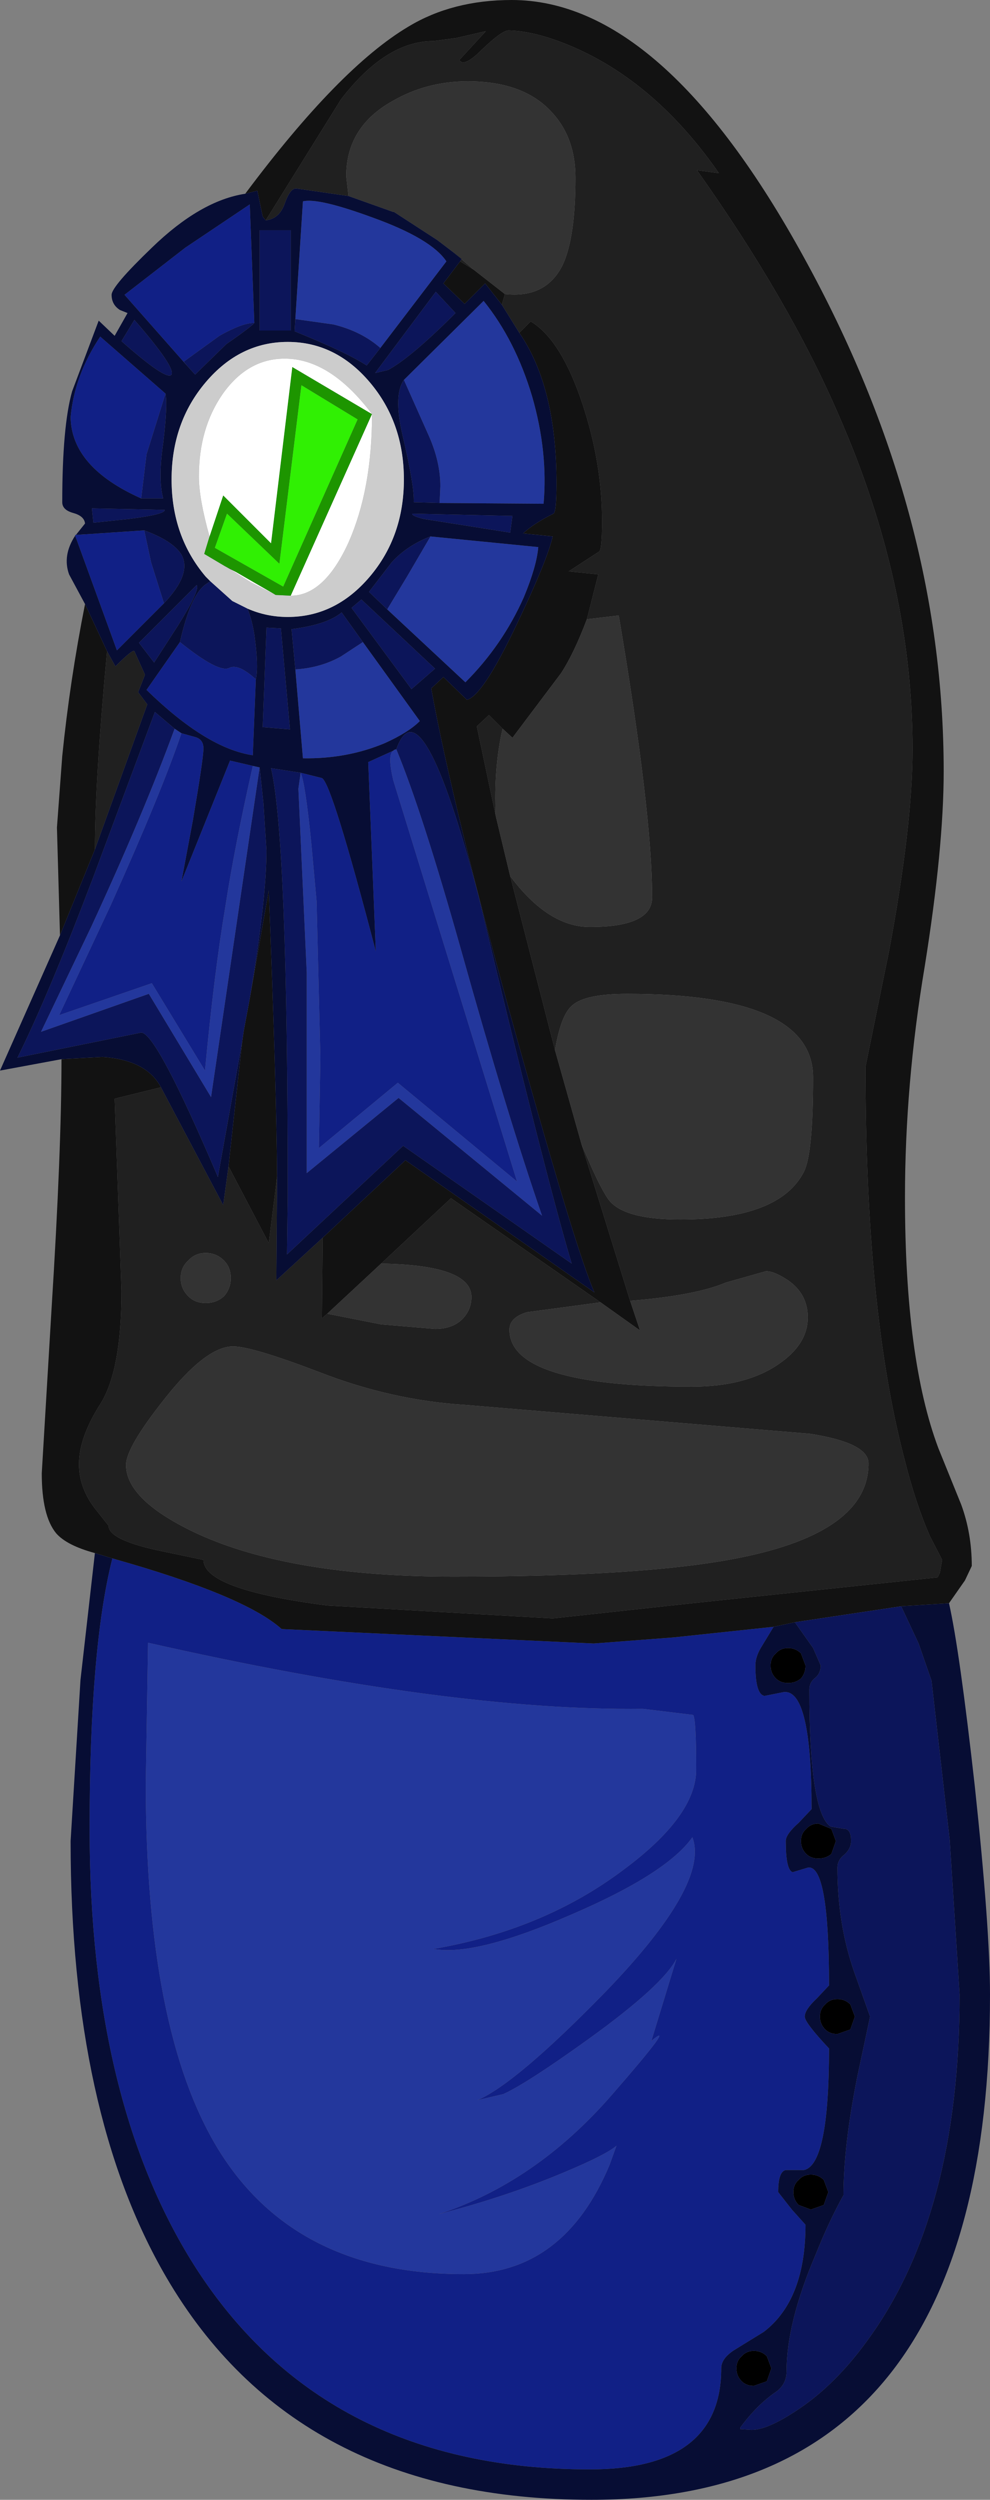 <?xml version="1.0" encoding="UTF-8" standalone="no"?>
<svg xmlns:ffdec="https://www.free-decompiler.com/flash" xmlns:xlink="http://www.w3.org/1999/xlink" ffdec:objectType="shape" height="164.5px" width="65.2px" xmlns="http://www.w3.org/2000/svg">
  <rect width="100%" height="100%" fill="#808080" stroke="none"/>
  <g transform="matrix(1.0, 0.0, 0.0, 1.0, 33.05, 132.75)">
    <path d="M-6.45 -107.75 L-1.2 -112.95 Q0.9 -110.35 2.0 -106.65 3.05 -103.0 2.75 -99.6 L-4.1 -99.65 -4.05 -100.75 Q-4.05 -102.35 -4.8 -104.05 L-6.45 -107.75 M-4.7 -97.45 L2.4 -96.75 Q2.3 -95.5 1.45 -93.45 0.05 -90.3 -2.4 -87.85 L-7.55 -92.65 -6.25 -94.8 -4.7 -97.45 M12.6 -19.9 Q12.8 -19.65 12.8 -16.3 12.8 -13.25 8.0 -9.7 2.75 -5.75 -4.5 -4.5 -1.75 -4.0 4.55 -6.75 10.85 -9.45 12.55 -11.85 13.7 -8.8 6.85 -1.7 0.95 4.35 -1.6 5.45 L0.1 5.05 Q1.65 4.35 5.75 1.4 10.6 -2.1 11.5 -3.85 L9.85 1.55 Q11.65 0.05 7.25 5.1 2.25 10.85 -4.15 12.95 0.3 11.8 4.1 10.2 6.85 9.05 7.55 8.45 L7.1 9.7 Q4.1 16.9 -2.5 16.9 -13.65 16.9 -18.7 8.65 -23.45 0.85 -23.45 -15.4 L-23.3 -24.65 Q-3.4 -20.15 9.3 -20.3 L12.6 -19.9 M-13.6 -111.75 L-13.1 -119.5 Q-12.1 -119.75 -8.55 -118.45 -4.65 -117.05 -3.65 -115.55 L-8.0 -109.85 Q-9.25 -110.95 -11.1 -111.4 L-13.6 -111.75 M-13.6 -88.7 Q-11.95 -88.8 -10.6 -89.55 L-9.15 -90.5 -5.4 -85.3 Q-6.15 -84.55 -7.7 -83.85 -10.2 -82.8 -13.1 -82.85 L-13.6 -88.7 M-6.95 -83.45 Q-5.25 -79.35 -2.7 -70.3 0.35 -59.4 2.65 -52.75 L-6.8 -60.5 -12.85 -55.55 -12.85 -68.75 -13.4 -80.85 -13.25 -81.9 Q-12.95 -81.25 -12.55 -77.3 L-12.2 -73.45 -11.95 -63.15 -12.05 -57.2 -6.85 -61.5 1.0 -55.0 -7.15 -81.4 Q-7.55 -83.1 -7.15 -83.35 L-7.1 -83.4 -6.95 -83.45 M-16.4 -82.35 L-15.95 -82.25 -19.15 -60.55 -23.25 -67.35 -30.35 -64.85 -27.05 -71.75 Q-23.6 -79.2 -21.55 -84.8 L-21.1 -84.5 Q-22.4 -80.65 -25.75 -73.2 L-29.15 -65.95 -23.05 -68.05 -19.55 -62.3 Q-18.95 -68.7 -18.2 -73.15 -17.6 -77.05 -16.4 -82.35" fill="#23379c" fill-rule="evenodd" stroke="none"/>
    <path d="M-25.65 -30.2 Q-16.95 -27.75 -14.5 -25.55 L6.05 -24.6 11.3 -25.0 17.9 -25.7 17.05 -24.3 Q16.7 -23.7 16.7 -23.15 16.7 -21.25 17.3 -21.15 L18.55 -21.4 Q20.4 -21.65 20.4 -13.7 L19.55 -12.8 Q18.7 -12.05 18.7 -11.6 18.7 -9.7 19.15 -9.55 L20.15 -9.85 Q21.55 -10.1 21.55 -2.1 L20.75 -1.25 Q19.95 -0.5 19.95 -0.05 19.95 0.35 21.55 2.05 21.55 9.7 19.9 10.05 L18.7 10.05 Q18.2 10.15 18.2 11.5 L19.1 12.65 20.0 13.65 Q20.0 18.6 17.25 20.7 L15.3 21.9 Q14.45 22.45 14.45 23.1 14.45 29.75 5.8 29.75 -11.5 29.75 -20.05 16.65 -27.15 5.7 -27.15 -12.4 -27.15 -24.3 -25.65 -30.2 M12.6 -19.9 L9.3 -20.3 Q-3.4 -20.15 -23.3 -24.65 L-23.45 -15.4 Q-23.45 0.85 -18.7 8.65 -13.65 16.9 -2.5 16.9 4.1 16.9 7.1 9.7 L7.55 8.45 Q6.85 9.05 4.1 10.2 0.3 11.8 -4.15 12.95 2.25 10.85 7.25 5.1 11.65 0.05 9.85 1.55 L11.5 -3.85 Q10.6 -2.1 5.75 1.4 1.65 4.35 0.1 5.05 L-1.6 5.45 Q0.95 4.35 6.85 -1.7 13.7 -8.8 12.55 -11.85 10.85 -9.45 4.55 -6.75 -1.75 -4.0 -4.5 -4.5 2.75 -5.75 8.0 -9.7 12.8 -13.25 12.8 -16.3 12.8 -19.65 12.6 -19.9 M-20.7 -108.65 L-24.85 -113.35 -20.85 -116.45 -16.6 -119.3 -16.3 -111.5 Q-17.1 -111.5 -18.6 -110.65 L-20.95 -108.95 -20.7 -108.65 M-23.75 -99.95 Q-28.35 -102.0 -28.4 -105.3 -28.15 -108.05 -26.45 -110.6 L-22.15 -106.85 -23.4 -102.85 -23.75 -99.95 M-16.2 -88.05 L-16.4 -83.05 Q-19.45 -83.5 -23.4 -87.35 L-21.2 -90.5 Q-18.65 -88.45 -17.95 -88.8 -17.35 -89.1 -16.2 -88.05 M-7.15 -83.35 Q-7.55 -83.1 -7.15 -81.4 L1.0 -55.0 -6.85 -61.5 -12.05 -57.2 -11.95 -63.15 -12.2 -73.45 -12.55 -77.3 Q-12.95 -81.25 -13.25 -81.9 L-11.85 -81.55 Q-11.2 -81.25 -8.3 -70.15 L-8.8 -82.6 -7.15 -83.35 M-21.1 -84.5 L-20.2 -84.25 Q-19.65 -84.1 -19.65 -83.5 -19.65 -82.85 -20.35 -78.75 L-21.1 -74.75 -17.9 -82.7 -16.4 -82.35 Q-17.6 -77.05 -18.2 -73.15 -18.95 -68.7 -19.55 -62.3 L-23.05 -68.05 -29.15 -65.95 -25.75 -73.2 Q-22.4 -80.65 -21.1 -84.5 M-23.55 -97.85 L-23.1 -95.75 -22.25 -93.05 -25.35 -89.95 -28.1 -97.5 -28.1 -97.55 -28.05 -97.55 -23.55 -97.85" fill="#112086" fill-rule="evenodd" stroke="none"/>
    <path d="M18.05 -23.95 Q18.35 -24.3 18.85 -24.3 19.35 -24.3 19.7 -23.95 L20.0 -23.15 Q20.0 -22.65 19.7 -22.3 19.35 -22.0 18.85 -22.0 18.35 -22.0 18.05 -22.3 17.7 -22.65 17.7 -23.15 17.7 -23.65 18.05 -23.95 M20.05 -10.75 Q19.7 -11.1 19.7 -11.6 19.7 -12.1 20.05 -12.4 20.35 -12.75 20.85 -12.75 L21.7 -12.4 22.0 -11.6 21.7 -10.75 Q21.35 -10.45 20.85 -10.45 20.35 -10.45 20.05 -10.75 M21.3 -0.85 Q21.6 -1.2 22.1 -1.2 22.6 -1.2 22.95 -0.85 L23.25 -0.05 22.95 0.8 22.1 1.1 Q21.6 1.1 21.3 0.8 20.95 0.45 20.95 -0.05 20.95 -0.55 21.3 -0.85 M16.6 21.95 Q17.1 21.95 17.45 22.3 L17.75 23.1 17.45 23.95 16.6 24.25 Q16.1 24.25 15.8 23.95 15.45 23.6 15.45 23.1 15.45 22.6 15.8 22.3 16.1 21.95 16.6 21.95 M21.2 10.7 L21.5 11.5 21.2 12.35 20.35 12.65 19.55 12.35 Q19.2 12.0 19.2 11.5 19.2 11.0 19.55 10.7 19.85 10.35 20.35 10.35 20.85 10.35 21.2 10.7" fill="#000000" fill-rule="evenodd" stroke="none"/>
    <path d="M-15.55 -118.25 L-10.6 -126.2 Q-7.65 -130.05 -4.5 -130.05 L-3.0 -130.25 -1.05 -130.7 -2.8 -128.8 Q-2.5 -128.3 -1.35 -129.45 0.0 -130.75 0.45 -130.75 2.4 -130.7 5.05 -129.5 10.3 -127.1 14.3 -121.35 L12.85 -121.55 Q18.95 -112.95 22.2 -105.4 27.05 -94.35 27.05 -83.45 27.05 -78.45 25.5 -70.15 L23.95 -62.55 Q23.95 -46.55 26.5 -36.8 27.25 -33.8 28.2 -31.65 L29.0 -30.1 28.85 -29.25 28.7 -28.95 12.55 -27.25 3.35 -26.25 -11.5 -27.1 Q-19.65 -28.15 -19.65 -30.1 L-22.75 -30.75 Q-25.9 -31.45 -25.9 -32.35 L-26.85 -33.55 Q-27.85 -34.9 -27.85 -36.4 -27.85 -38.15 -26.45 -40.35 -25.05 -42.55 -25.05 -47.8 L-25.5 -60.45 -22.45 -61.2 -18.35 -53.45 -18.0 -56.0 -15.35 -50.95 -14.8 -55.35 -14.85 -48.5 -11.8 -51.3 -11.85 -46.0 -11.5 -46.3 -7.95 -45.6 -4.4 -45.3 Q-3.2 -45.3 -2.55 -46.0 -2.0 -46.6 -2.0 -47.4 -2.0 -49.5 -7.95 -49.6 L-3.35 -53.9 6.5 -47.05 1.65 -46.4 Q0.5 -46.05 0.5 -45.25 0.5 -41.5 12.5 -41.5 16.1 -41.5 18.25 -43.0 20.15 -44.3 20.15 -46.05 20.15 -47.6 18.85 -48.5 17.95 -49.1 17.4 -49.1 L14.75 -48.35 Q12.75 -47.5 8.45 -47.15 L5.25 -57.45 Q6.4 -54.7 7.0 -53.85 7.95 -52.5 11.75 -52.5 18.3 -52.5 19.9 -55.65 20.5 -56.85 20.5 -61.85 20.5 -67.35 8.25 -67.35 5.5 -67.35 4.65 -66.6 3.9 -66.0 3.5 -63.65 L0.55 -75.1 Q3.05 -71.75 5.8 -71.75 9.9 -71.75 9.9 -73.7 9.9 -79.25 7.7 -92.25 L5.6 -92.0 6.35 -94.95 4.4 -95.15 6.4 -96.45 Q6.6 -96.55 6.6 -98.45 6.6 -102.3 5.3 -106.2 3.9 -110.4 1.9 -111.6 L1.15 -110.85 0.0 -112.7 0.2 -113.4 Q2.9 -113.1 4.0 -115.3 4.85 -117.1 4.85 -121.05 4.85 -123.65 3.35 -125.3 1.5 -127.4 -2.25 -127.4 -4.95 -127.4 -7.2 -126.1 -10.25 -124.4 -10.25 -121.15 L-10.1 -119.85 -13.55 -120.35 Q-13.95 -120.35 -14.3 -119.35 -14.65 -118.35 -15.55 -118.25 M20.3 -38.4 L-2.4 -40.3 Q-7.25 -40.6 -12.0 -42.45 -16.45 -44.15 -17.7 -44.15 -19.5 -44.15 -22.25 -40.65 -24.75 -37.5 -24.75 -36.35 -24.75 -34.0 -20.0 -31.8 -13.85 -29.0 -3.15 -29.0 9.55 -29.0 15.7 -30.25 24.15 -31.95 24.15 -36.45 24.15 -37.8 20.3 -38.4 M-3.2 -116.15 L-1.85 -115.0 -2.75 -115.55 -2.65 -115.7 -3.2 -116.15 M-0.4 -79.05 L-1.65 -84.95 -0.85 -85.7 0.05 -84.8 Q-0.55 -82.2 -0.4 -79.05 M-26.0 -89.9 L-25.45 -88.9 Q-24.3 -90.05 -24.2 -89.9 L-23.5 -88.35 -23.95 -87.2 -23.35 -86.4 -26.8 -76.85 Q-26.8 -81.35 -26.0 -89.9 M-19.5 -50.3 Q-20.2 -50.3 -20.65 -49.8 -21.15 -49.35 -21.15 -48.65 -21.15 -47.95 -20.65 -47.45 -20.2 -47.0 -19.5 -47.0 -18.8 -47.0 -18.3 -47.45 -17.85 -47.95 -17.85 -48.65 -17.85 -49.35 -18.3 -49.8 -18.8 -50.3 -19.5 -50.3" fill="#202020" fill-rule="evenodd" stroke="none"/>
    <path d="M-22.45 -61.2 L-25.5 -60.45 -25.05 -47.8 Q-25.05 -42.55 -26.45 -40.35 -27.85 -38.15 -27.85 -36.4 -27.85 -34.9 -26.85 -33.55 L-25.9 -32.35 Q-25.9 -31.45 -22.75 -30.75 L-19.65 -30.1 Q-19.65 -28.15 -11.5 -27.1 L3.35 -26.25 12.55 -27.25 28.7 -28.95 28.85 -29.25 29.0 -30.1 28.2 -31.65 Q27.25 -33.8 26.5 -36.8 23.95 -46.55 23.95 -62.55 L25.5 -70.15 Q27.05 -78.45 27.05 -83.45 27.05 -94.35 22.2 -105.4 18.95 -112.95 12.85 -121.55 L14.3 -121.35 Q10.3 -127.1 5.05 -129.5 2.4 -130.7 0.45 -130.75 0.0 -130.75 -1.35 -129.45 -2.5 -128.3 -2.8 -128.8 L-1.05 -130.7 -3.0 -130.25 -4.5 -130.05 Q-7.65 -130.05 -10.6 -126.2 L-15.55 -118.25 -15.75 -118.5 -16.1 -120.2 -16.9 -120.0 Q-10.7 -128.3 -6.15 -131.0 -3.25 -132.75 0.65 -132.75 10.6 -132.75 19.9 -115.8 29.1 -99.1 29.1 -82.0 29.1 -76.95 27.85 -69.15 26.55 -61.4 26.55 -53.95 26.55 -43.3 28.75 -37.45 L30.25 -33.75 Q30.95 -31.85 30.95 -29.7 L30.5 -28.75 29.45 -27.25 26.3 -27.05 19.3 -26.0 17.9 -25.7 11.3 -25.0 6.05 -24.6 -14.5 -25.55 Q-16.95 -27.75 -25.65 -30.2 L-26.8 -30.55 Q-28.65 -31.05 -29.35 -31.85 -30.3 -33.0 -30.3 -35.8 L-29.65 -46.7 Q-29.0 -57.05 -29.0 -63.05 L-26.3 -63.2 Q-23.4 -63.0 -22.45 -61.2 M0.2 -113.4 L0.0 -112.7 -1.1 -114.1 -2.45 -112.75 -3.85 -114.1 -2.75 -115.55 -1.85 -115.0 0.2 -113.4 M1.15 -110.85 L1.9 -111.6 Q3.9 -110.4 5.3 -106.2 6.6 -102.3 6.6 -98.45 6.6 -96.55 6.4 -96.45 L4.4 -95.15 6.35 -94.95 5.6 -92.0 Q4.75 -89.75 3.9 -88.45 L0.7 -84.2 0.05 -84.8 -0.85 -85.7 -1.65 -84.95 -0.4 -79.05 0.55 -75.1 3.5 -63.65 5.25 -57.45 8.45 -47.15 9.1 -45.2 6.5 -47.05 -3.35 -53.9 -7.95 -49.6 -11.5 -46.3 -11.85 -46.0 -11.8 -51.3 -6.35 -56.4 6.1 -47.7 Q4.9 -50.4 1.0 -64.4 -3.25 -79.7 -4.65 -87.45 L-3.85 -88.2 -2.3 -86.7 Q-1.25 -86.95 1.0 -91.7 3.0 -95.9 3.35 -97.45 L1.4 -97.65 Q2.1 -98.3 3.4 -98.95 3.6 -99.05 3.6 -100.95 3.6 -107.3 1.15 -110.85 M-14.8 -55.35 L-15.35 -50.95 -18.0 -56.0 -17.1 -64.2 -17.0 -64.9 -16.6 -67.05 -15.35 -74.15 Q-14.85 -61.45 -14.8 -55.35 M-17.9 -95.3 L-18.25 -95.5 -17.5 -95.1 -17.9 -95.3 M-26.8 -76.85 L-29.1 -71.2 -29.3 -78.3 -28.95 -83.0 Q-28.45 -87.95 -27.45 -93.0 L-26.0 -89.9 Q-26.8 -81.35 -26.8 -76.85" fill="#121212" fill-rule="evenodd" stroke="none"/>
    <path d="M-10.1 -119.85 L-10.25 -121.15 Q-10.25 -124.4 -7.2 -126.1 -4.95 -127.4 -2.25 -127.4 1.5 -127.4 3.35 -125.3 4.85 -123.65 4.85 -121.05 4.85 -117.1 4.0 -115.3 2.9 -113.1 0.2 -113.4 L-1.85 -115.0 -3.2 -116.15 -4.25 -116.95 -7.1 -118.8 -7.15 -118.8 -10.1 -119.85 M5.6 -92.0 L7.7 -92.25 Q9.9 -79.25 9.9 -73.7 9.9 -71.75 5.8 -71.75 3.05 -71.75 0.55 -75.1 L-0.4 -79.05 Q-0.55 -82.2 0.05 -84.8 L0.7 -84.2 3.9 -88.45 Q4.75 -89.75 5.6 -92.0 M3.5 -63.65 Q3.9 -66.0 4.65 -66.6 5.5 -67.35 8.25 -67.35 20.5 -67.35 20.5 -61.85 20.5 -56.85 19.9 -55.65 18.3 -52.5 11.75 -52.5 7.95 -52.5 7.0 -53.85 6.4 -54.7 5.25 -57.45 L3.5 -63.65 M8.45 -47.15 Q12.75 -47.5 14.75 -48.35 L17.4 -49.1 Q17.95 -49.1 18.85 -48.5 20.15 -47.6 20.15 -46.05 20.15 -44.3 18.25 -43.0 16.1 -41.5 12.5 -41.5 0.5 -41.5 0.5 -45.25 0.5 -46.05 1.65 -46.4 L6.5 -47.05 9.1 -45.2 8.45 -47.15 M-7.95 -49.6 Q-2.0 -49.5 -2.0 -47.4 -2.0 -46.6 -2.55 -46.0 -3.2 -45.3 -4.4 -45.3 L-7.95 -45.6 -11.5 -46.3 -7.95 -49.6 M20.3 -38.4 Q24.15 -37.8 24.15 -36.45 24.15 -31.95 15.7 -30.25 9.55 -29.0 -3.15 -29.0 -13.85 -29.0 -20.0 -31.8 -24.75 -34.0 -24.75 -36.35 -24.75 -37.5 -22.25 -40.65 -19.5 -44.15 -17.7 -44.15 -16.45 -44.15 -12.0 -42.45 -7.25 -40.6 -2.4 -40.3 L20.3 -38.4 M-19.5 -50.3 Q-18.8 -50.3 -18.3 -49.8 -17.85 -49.35 -17.85 -48.65 -17.85 -47.95 -18.3 -47.45 -18.8 -47.0 -19.5 -47.0 -20.2 -47.0 -20.65 -47.45 -21.15 -47.95 -21.15 -48.65 -21.15 -49.35 -20.65 -49.8 -20.2 -50.3 -19.5 -50.3" fill="#333333" fill-rule="evenodd" stroke="none"/>
    <path d="M19.3 -26.0 L26.3 -27.05 27.45 -24.6 28.3 -22.15 29.5 -11.65 30.15 -1.5 Q30.15 13.0 24.05 21.3 21.95 24.2 19.45 25.85 17.5 27.15 16.45 27.15 L15.7 27.1 15.7 27.0 Q16.8 25.5 18.05 24.65 18.75 24.15 18.75 23.3 18.75 20.1 20.65 15.65 21.55 13.4 22.5 11.7 22.5 8.45 23.4 3.95 L24.25 -0.05 23.2 -3.0 Q22.1 -6.15 22.1 -9.85 22.1 -10.35 22.55 -10.7 23.0 -11.1 23.0 -11.6 23.0 -12.4 22.55 -12.4 L21.65 -12.55 Q20.25 -13.5 20.25 -21.55 20.25 -22.05 20.65 -22.35 21.0 -22.65 21.0 -23.15 L20.5 -24.3 19.3 -26.0 M-6.45 -107.75 L-4.8 -104.05 Q-4.05 -102.35 -4.05 -100.75 L-4.1 -99.65 -5.8 -99.7 Q-5.75 -100.75 -6.55 -104.15 -7.15 -106.75 -6.45 -107.75 M0.7 -98.8 L0.55 -97.7 -5.15 -98.6 Q-5.95 -98.8 -5.9 -98.95 L0.7 -98.8 M-7.55 -92.65 L-8.75 -93.8 -7.25 -95.75 Q-6.25 -96.85 -4.7 -97.45 L-6.25 -94.8 -7.55 -92.65 M-20.7 -108.65 L-20.95 -108.95 -18.6 -110.65 Q-17.1 -111.5 -16.3 -111.5 -16.5 -111.25 -18.15 -110.1 L-20.2 -108.1 -20.7 -108.65 M-21.75 -108.1 Q-22.05 -107.65 -25.05 -110.3 L-24.2 -111.7 Q-21.5 -108.6 -21.75 -108.1 M-22.15 -106.85 Q-22.0 -106.1 -22.3 -103.6 -22.65 -101.2 -22.3 -99.95 L-23.75 -99.95 -23.4 -102.85 -22.15 -106.85 M-27.0 -99.3 L-22.2 -99.2 Q-22.15 -98.9 -24.55 -98.6 L-26.9 -98.35 -27.0 -99.3 M-4.35 -113.55 L-3.05 -112.15 Q-6.0 -109.2 -7.5 -108.4 L-8.35 -108.2 -4.35 -113.55 M-13.6 -111.75 L-11.1 -111.4 Q-9.25 -110.95 -8.0 -109.85 L-8.9 -108.7 Q-10.2 -109.55 -13.65 -110.95 L-13.6 -111.75 M-13.9 -117.6 L-13.9 -111.0 -15.95 -111.0 -15.95 -117.6 -13.9 -117.6 M-19.2 -94.5 L-17.75 -93.2 -16.75 -92.7 Q-16.45 -91.95 -16.3 -91.0 -16.0 -88.9 -16.2 -88.05 -17.35 -89.1 -17.95 -88.8 -18.65 -88.45 -21.2 -90.5 -20.5 -93.6 -19.5 -94.3 L-19.2 -94.5 M-5.95 -87.4 L-9.9 -92.75 -9.25 -93.3 -4.4 -88.75 -5.95 -87.4 M-9.15 -90.5 L-10.6 -89.55 Q-11.95 -88.8 -13.6 -88.7 L-13.85 -91.35 Q-11.5 -91.65 -10.55 -92.45 L-9.15 -90.5 M-15.5 -91.45 L-14.55 -91.4 -13.95 -84.75 -15.75 -84.9 -15.5 -91.45 M-13.25 -81.9 L-13.4 -80.85 -12.85 -68.75 -12.85 -55.55 -6.8 -60.5 2.65 -52.75 Q0.35 -59.4 -2.7 -70.3 -5.25 -79.35 -6.95 -83.45 -5.3 -88.05 -1.55 -73.85 2.8 -55.65 4.6 -49.6 L-6.5 -57.35 -14.15 -50.2 -14.1 -54.1 Q-14.1 -77.45 -15.2 -82.2 L-13.25 -81.9 M-15.95 -82.25 L-15.7 -79.9 -15.5 -76.8 Q-15.5 -73.55 -16.6 -67.05 L-17.0 -64.9 -17.1 -64.2 -18.7 -55.3 Q-22.75 -64.8 -23.75 -64.8 L-31.9 -63.15 Q-29.8 -67.4 -26.9 -75.05 L-22.85 -85.9 -21.55 -84.8 Q-23.6 -79.2 -27.05 -71.75 L-30.35 -64.85 -23.25 -67.35 -19.15 -60.55 -15.95 -82.25 M-22.25 -93.05 L-23.1 -95.75 -23.55 -97.85 Q-21.65 -97.15 -21.1 -96.25 -20.4 -95.0 -22.25 -93.05 M-22.9 -89.15 L-23.9 -90.45 -20.1 -94.25 Q-19.85 -93.95 -21.35 -91.55 L-22.9 -89.15" fill="#0c155a" fill-rule="evenodd" stroke="none"/>
    <path d="M-15.55 -118.25 Q-14.65 -118.35 -14.3 -119.35 -13.95 -120.35 -13.55 -120.35 L-10.1 -119.85 -7.15 -118.8 -7.1 -118.8 -4.25 -116.95 -3.2 -116.15 -2.65 -115.7 -2.75 -115.55 -3.85 -114.1 -2.45 -112.75 -1.1 -114.1 0.0 -112.7 1.15 -110.85 Q3.6 -107.3 3.6 -100.95 3.6 -99.05 3.4 -98.95 2.1 -98.3 1.4 -97.65 L3.35 -97.45 Q3.0 -95.9 1.0 -91.7 -1.25 -86.95 -2.3 -86.7 L-3.85 -88.2 -4.65 -87.45 Q-3.25 -79.7 1.0 -64.4 4.9 -50.4 6.1 -47.7 L-6.35 -56.4 -11.8 -51.3 -14.85 -48.5 -14.8 -55.35 Q-14.85 -61.45 -15.35 -74.15 L-16.6 -67.05 Q-15.5 -73.55 -15.5 -76.8 L-15.7 -79.9 -15.95 -82.25 -16.4 -82.35 -17.9 -82.7 -21.1 -74.75 -20.35 -78.75 Q-19.65 -82.85 -19.65 -83.5 -19.65 -84.1 -20.2 -84.25 L-21.1 -84.5 -21.55 -84.8 -22.85 -85.9 -26.9 -75.05 Q-29.8 -67.4 -31.9 -63.15 L-23.75 -64.8 Q-22.75 -64.8 -18.7 -55.3 L-17.1 -64.2 -18.0 -56.0 -18.35 -53.45 -22.45 -61.2 Q-23.4 -63.0 -26.3 -63.2 L-29.0 -63.05 -33.05 -62.3 -29.1 -71.2 -26.8 -76.85 -23.35 -86.4 -23.95 -87.2 -23.5 -88.35 -24.2 -89.9 Q-24.3 -90.05 -25.45 -88.9 L-26.0 -89.9 -27.45 -93.0 -28.5 -94.95 Q-28.95 -96.2 -28.1 -97.5 L-25.35 -89.95 -22.25 -93.05 Q-20.4 -95.0 -21.1 -96.25 -21.65 -97.15 -23.55 -97.85 L-28.05 -97.55 -27.45 -98.3 Q-27.5 -98.8 -28.25 -99.0 -28.95 -99.2 -28.95 -99.7 -28.95 -104.7 -28.3 -107.0 L-26.55 -111.65 -25.5 -110.65 -24.65 -112.15 -25.15 -112.35 Q-25.7 -112.7 -25.7 -113.35 -25.7 -113.9 -23.05 -116.45 -19.85 -119.55 -16.9 -120.0 L-16.1 -120.2 -15.75 -118.5 -15.55 -118.25 M-26.8 -30.55 L-25.65 -30.2 Q-27.15 -24.3 -27.15 -12.4 -27.15 5.7 -20.05 16.65 -11.5 29.75 5.8 29.75 14.45 29.75 14.45 23.1 14.45 22.45 15.3 21.9 L17.25 20.7 Q20.0 18.6 20.0 13.65 L19.1 12.65 18.2 11.5 Q18.2 10.15 18.7 10.05 L19.9 10.05 Q21.55 9.7 21.55 2.05 19.95 0.35 19.95 -0.05 19.95 -0.5 20.75 -1.25 L21.55 -2.1 Q21.55 -10.1 20.15 -9.85 L19.15 -9.55 Q18.7 -9.7 18.7 -11.6 18.7 -12.05 19.55 -12.8 L20.4 -13.7 Q20.4 -21.65 18.55 -21.4 L17.3 -21.15 Q16.7 -21.25 16.7 -23.15 16.7 -23.7 17.05 -24.3 L17.9 -25.7 19.3 -26.0 20.5 -24.3 21.0 -23.15 Q21.0 -22.65 20.65 -22.35 20.25 -22.05 20.25 -21.55 20.25 -13.5 21.65 -12.55 L22.55 -12.4 Q23.0 -12.4 23.0 -11.6 23.0 -11.1 22.55 -10.7 22.1 -10.35 22.1 -9.85 22.1 -6.15 23.2 -3.0 L24.25 -0.05 23.4 3.95 Q22.5 8.45 22.5 11.7 21.55 13.4 20.65 15.65 18.75 20.1 18.75 23.3 18.75 24.15 18.05 24.65 16.8 25.5 15.7 27.0 L15.7 27.1 16.45 27.15 Q17.5 27.15 19.45 25.85 21.95 24.2 24.05 21.3 30.15 13.0 30.15 -1.5 L29.5 -11.65 28.3 -22.15 27.45 -24.6 26.3 -27.05 29.45 -27.25 Q30.15 -24.15 31.15 -15.2 32.15 -5.85 32.15 -1.5 32.15 31.75 5.9 31.75 -13.55 31.75 -22.1 17.1 -28.4 6.3 -28.4 -11.6 L-27.75 -22.2 -26.8 -30.55 M-4.1 -99.65 L2.75 -99.6 Q3.05 -103.0 2.0 -106.65 0.9 -110.35 -1.2 -112.95 L-6.45 -107.75 Q-7.15 -106.75 -6.55 -104.15 -5.75 -100.75 -5.8 -99.7 L-4.1 -99.65 M0.7 -98.8 L-5.9 -98.95 Q-5.95 -98.8 -5.15 -98.6 L0.55 -97.7 0.7 -98.8 M-7.55 -92.65 L-2.4 -87.85 Q0.05 -90.3 1.45 -93.45 2.3 -95.5 2.4 -96.75 L-4.7 -97.45 Q-6.25 -96.85 -7.25 -95.75 L-8.75 -93.8 -7.55 -92.65 M18.05 -23.95 Q17.7 -23.65 17.7 -23.15 17.7 -22.65 18.05 -22.3 18.35 -22.0 18.85 -22.0 19.35 -22.0 19.7 -22.3 20.0 -22.65 20.0 -23.15 L19.7 -23.95 Q19.35 -24.3 18.85 -24.3 18.35 -24.3 18.05 -23.95 M20.05 -10.75 Q20.35 -10.45 20.85 -10.45 21.35 -10.45 21.7 -10.75 L22.0 -11.6 21.7 -12.4 20.85 -12.75 Q20.35 -12.75 20.05 -12.4 19.7 -12.1 19.7 -11.6 19.7 -11.1 20.05 -10.75 M21.3 -0.85 Q20.95 -0.55 20.95 -0.05 20.95 0.45 21.3 0.8 21.6 1.1 22.1 1.1 L22.95 0.8 23.25 -0.05 22.95 -0.85 Q22.6 -1.2 22.1 -1.2 21.6 -1.2 21.3 -0.85 M-16.3 -111.5 L-16.6 -119.3 -20.85 -116.45 -24.85 -113.35 -20.7 -108.65 -20.2 -108.1 -18.15 -110.1 Q-16.5 -111.25 -16.3 -111.5 M-21.75 -108.1 Q-21.5 -108.6 -24.2 -111.7 L-25.05 -110.3 Q-22.05 -107.65 -21.75 -108.1 M-22.15 -106.85 L-26.45 -110.6 Q-28.15 -108.05 -28.4 -105.3 -28.35 -102.0 -23.75 -99.95 L-22.3 -99.95 Q-22.65 -101.2 -22.3 -103.6 -22.0 -106.1 -22.15 -106.85 M-27.0 -99.3 L-26.9 -98.35 -24.55 -98.6 Q-22.15 -98.9 -22.2 -99.2 L-27.0 -99.3 M-4.35 -113.55 L-8.35 -108.2 -7.5 -108.4 Q-6.0 -109.2 -3.05 -112.15 L-4.35 -113.55 M-8.0 -109.85 L-3.65 -115.55 Q-4.65 -117.05 -8.55 -118.45 -12.1 -119.75 -13.1 -119.5 L-13.6 -111.75 -13.65 -110.95 Q-10.2 -109.55 -8.9 -108.7 L-8.0 -109.85 M-13.9 -117.6 L-15.95 -117.6 -15.95 -111.0 -13.9 -111.0 -13.9 -117.6 M-16.75 -92.7 Q-15.5 -92.15 -14.1 -92.15 -10.95 -92.15 -8.7 -94.8 -6.45 -97.45 -6.45 -101.2 -6.45 -104.95 -8.7 -107.6 -10.95 -110.25 -14.1 -110.25 -17.25 -110.25 -19.5 -107.6 -21.75 -104.95 -21.75 -101.2 -21.75 -97.45 -19.5 -94.8 L-19.2 -94.5 -19.5 -94.3 Q-20.5 -93.6 -21.2 -90.5 L-23.4 -87.35 Q-19.45 -83.5 -16.4 -83.05 L-16.2 -88.05 Q-16.0 -88.9 -16.3 -91.0 -16.45 -91.95 -16.75 -92.7 M-5.95 -87.4 L-4.4 -88.75 -9.25 -93.3 -9.9 -92.75 -5.95 -87.4 M-9.15 -90.5 L-10.55 -92.45 Q-11.5 -91.65 -13.85 -91.35 L-13.6 -88.7 -13.1 -82.85 Q-10.2 -82.8 -7.7 -83.85 -6.15 -84.55 -5.4 -85.3 L-9.15 -90.5 M-15.5 -91.45 L-15.75 -84.9 -13.95 -84.75 -14.55 -91.4 -15.5 -91.45 M-6.95 -83.45 L-7.1 -83.4 -7.15 -83.35 -8.8 -82.6 -8.3 -70.15 Q-11.2 -81.25 -11.85 -81.55 L-13.25 -81.9 -15.2 -82.2 Q-14.1 -77.45 -14.1 -54.1 L-14.15 -50.2 -6.5 -57.35 4.6 -49.6 Q2.8 -55.65 -1.55 -73.85 -5.3 -88.05 -6.95 -83.45 M-22.9 -89.15 L-21.35 -91.55 Q-19.85 -93.95 -20.1 -94.25 L-23.9 -90.45 -22.9 -89.15 M21.2 10.7 Q20.85 10.35 20.35 10.35 19.85 10.35 19.55 10.7 19.2 11.0 19.2 11.5 19.2 12.0 19.55 12.35 L20.35 12.65 21.2 12.35 21.5 11.5 21.2 10.7 M16.6 21.95 Q16.1 21.95 15.8 22.3 15.45 22.6 15.45 23.1 15.45 23.6 15.8 23.95 16.1 24.25 16.6 24.25 L17.45 23.95 17.75 23.1 17.45 22.3 Q17.1 21.95 16.6 21.95" fill="#070d34" fill-rule="evenodd" stroke="none"/>
    <path d="M-19.2 -94.5 L-19.5 -94.8 Q-21.75 -97.45 -21.75 -101.2 -21.75 -104.95 -19.5 -107.6 -17.25 -110.25 -14.1 -110.25 -10.95 -110.25 -8.7 -107.6 -6.45 -104.95 -6.45 -101.2 -6.45 -97.45 -8.7 -94.8 -10.95 -92.15 -14.1 -92.15 -15.5 -92.15 -16.75 -92.7 L-17.75 -93.2 -19.2 -94.5 M-8.55 -105.5 Q-11.3 -109.15 -14.3 -109.15 -16.75 -109.15 -18.4 -106.8 -19.95 -104.55 -19.95 -101.4 -19.95 -99.95 -19.25 -97.45 L-19.6 -96.3 -18.25 -95.5 -17.9 -95.3 -16.55 -94.45 -14.9 -93.6 -13.9 -93.55 Q-11.7 -93.55 -10.1 -97.05 -8.55 -100.55 -8.55 -105.5" fill="#cccccc" fill-rule="evenodd" stroke="none"/>
    <path d="M-19.25 -97.45 L-18.35 -100.15 -15.2 -97.0 -13.8 -108.6 -8.55 -105.5 -13.9 -93.55 -14.9 -93.6 -17.5 -95.1 -18.25 -95.5 -19.6 -96.3 -19.25 -97.45 M-13.2 -107.4 L-14.65 -95.65 -18.1 -98.95 -18.9 -96.7 -14.4 -94.15 -9.5 -105.15 -13.2 -107.4" fill="#1d9500" fill-rule="evenodd" stroke="none"/>
    <path d="M-19.25 -97.45 Q-19.95 -99.95 -19.95 -101.4 -19.95 -104.55 -18.4 -106.8 -16.75 -109.15 -14.3 -109.15 -11.3 -109.15 -8.55 -105.5 L-13.8 -108.6 -15.2 -97.0 -18.35 -100.15 -19.25 -97.45 M-8.55 -105.5 Q-8.55 -100.55 -10.1 -97.05 -11.7 -93.55 -13.9 -93.55 L-8.55 -105.5 M-14.9 -93.6 L-16.55 -94.45 -17.9 -95.3 -17.5 -95.1 -14.9 -93.6" fill="#ffffff" fill-rule="evenodd" stroke="none"/>
    <path d="M-13.2 -107.4 L-9.5 -105.15 -14.4 -94.15 -18.9 -96.7 -18.1 -98.95 -14.65 -95.65 -13.2 -107.4" fill="#30f003" fill-rule="evenodd" stroke="none"/>
  </g>
</svg>
